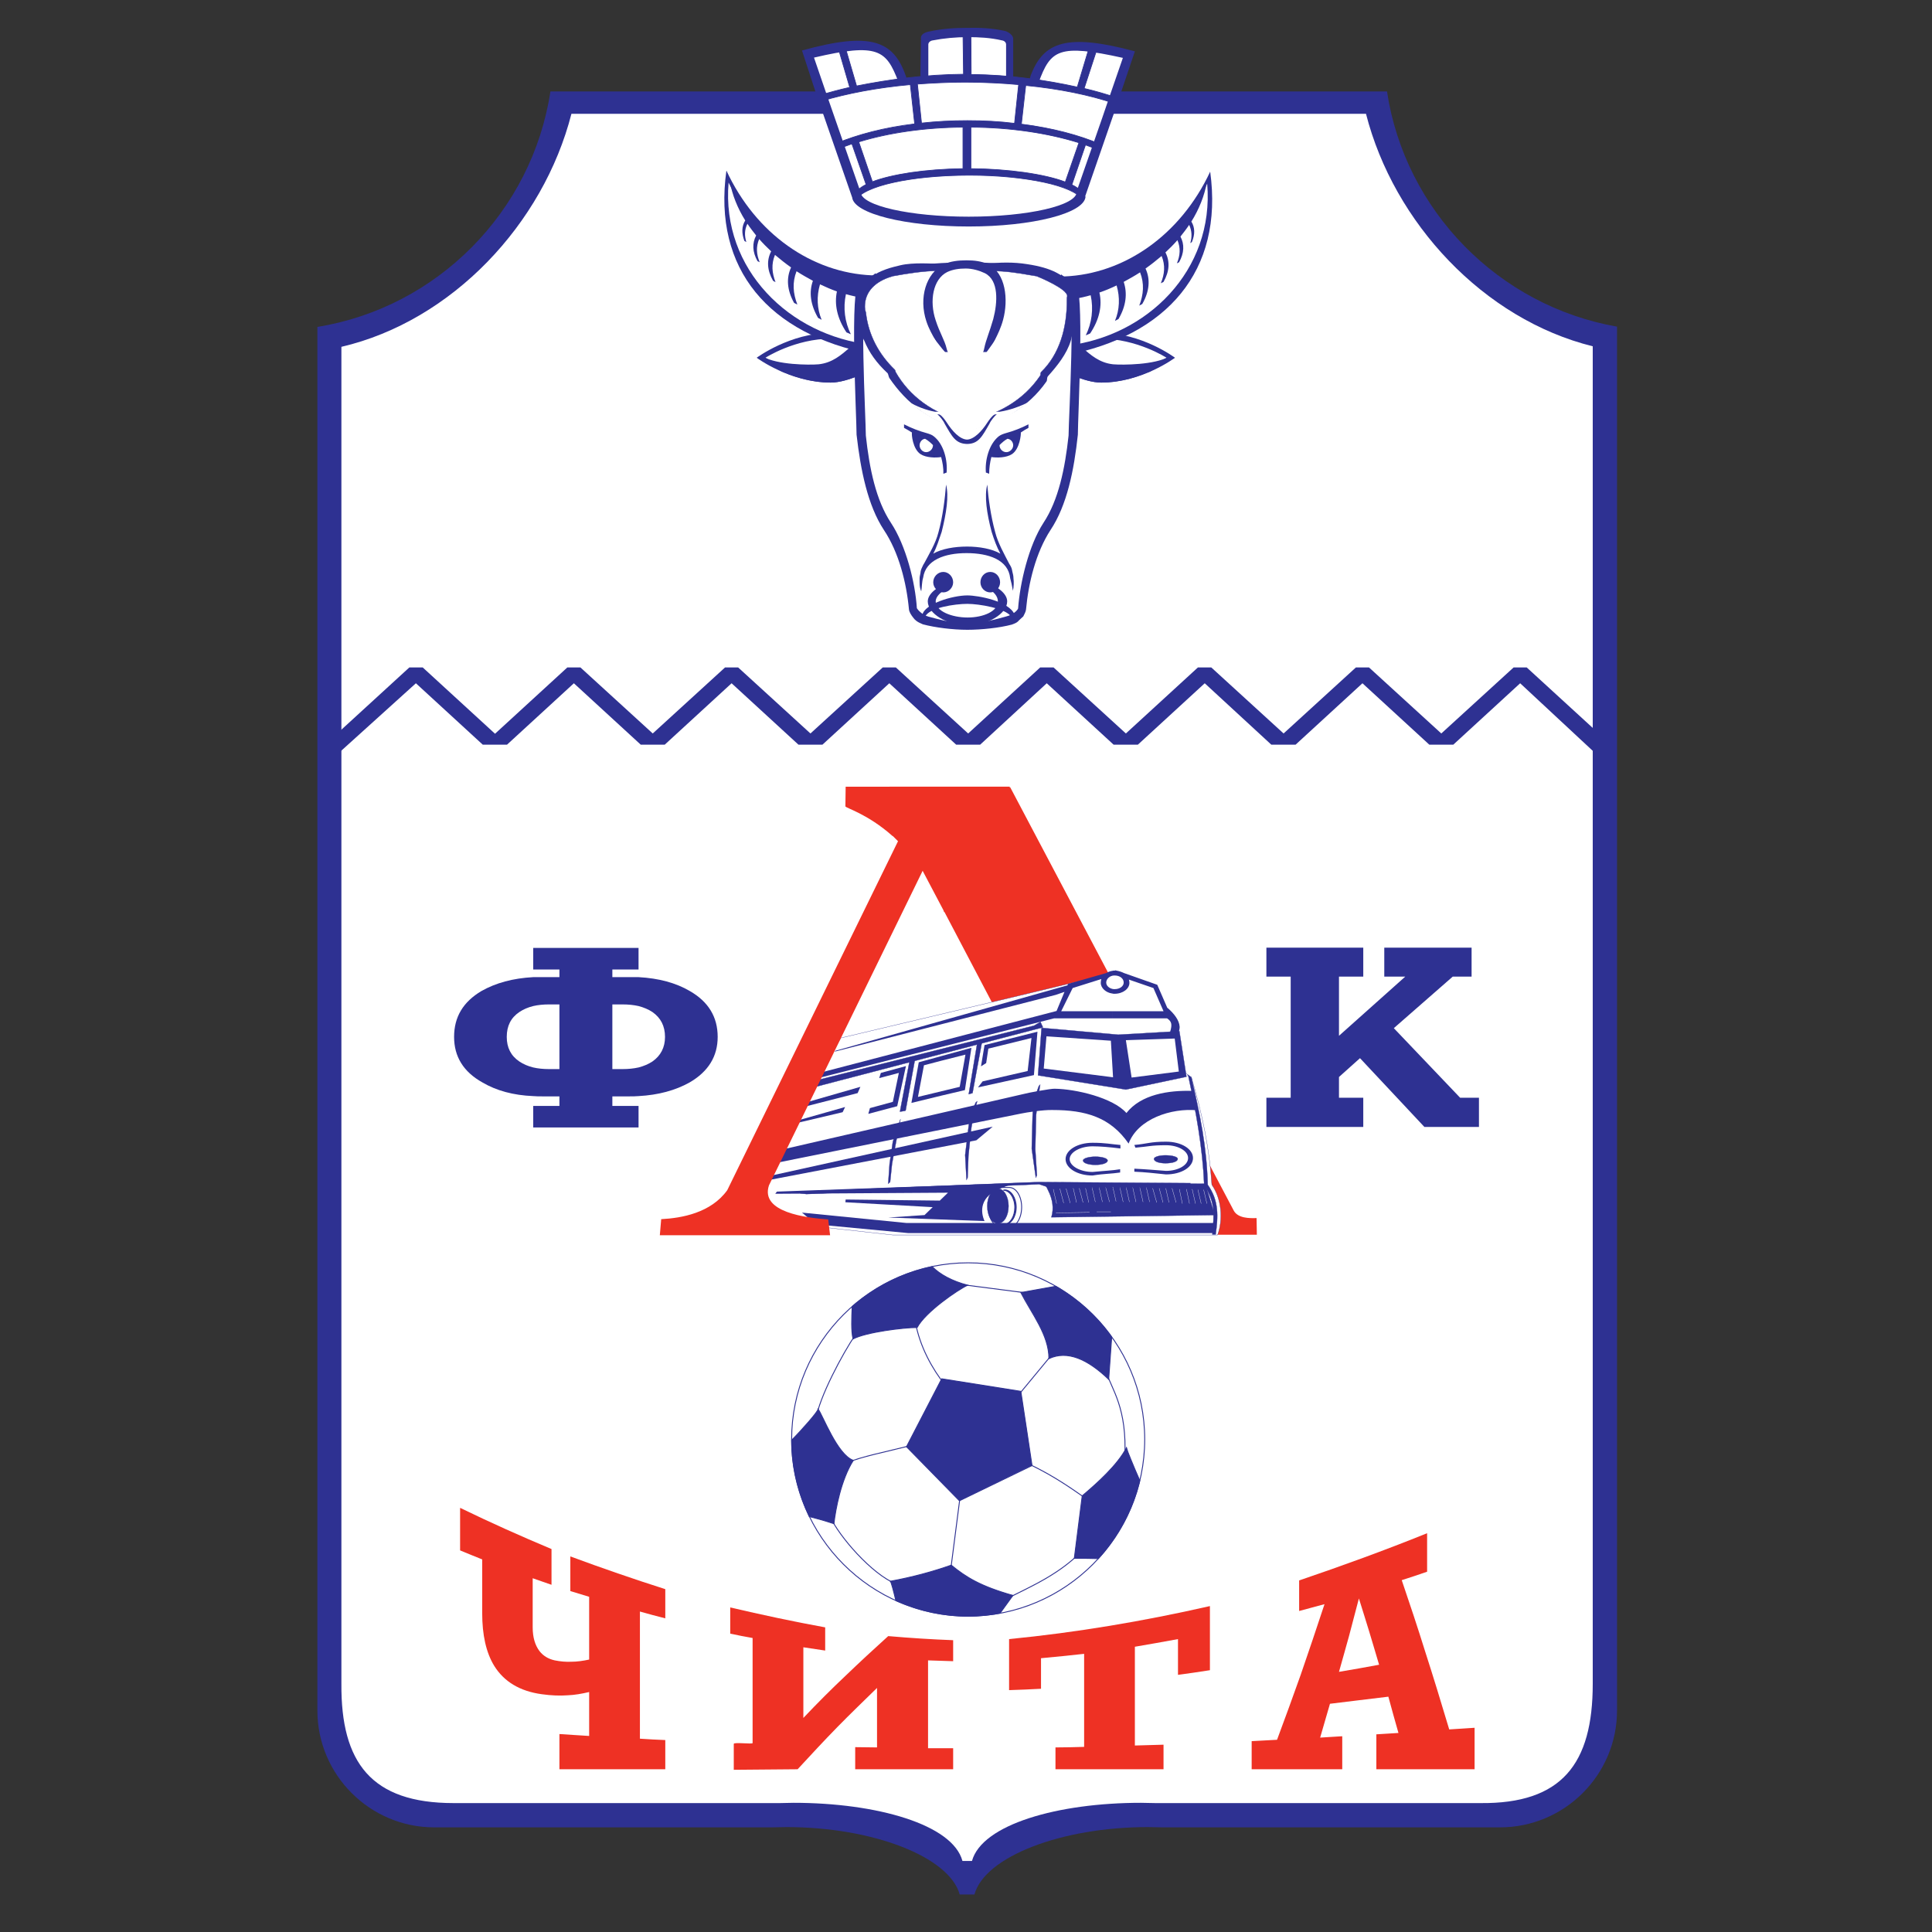 <?xml version="1.0" encoding="iso-8859-1"?>
<!-- Generator: Adobe Illustrator 24.0.1, SVG Export Plug-In . SVG Version: 6.00 Build 0)  -->
<svg version="1.1" id="Layer_1" xmlns="http://www.w3.org/2000/svg" xmlns:xlink="http://www.w3.org/1999/xlink" x="0px" y="0px"
	 viewBox="0 0 660 660" style="enable-background:new 0 0 660 660;" xml:space="preserve">
<rect x="0" y="0" width="660" height="660" fill="#333333" stroke="none"/>
<g>
	<path style="fill:#2E3192;" d="M397.106,624.256h115.305c21.997,0,39.988-17.896,39.988-39.896V111.585
		c-40.455-7.085-72.427-39.617-78.58-80.349H188.03c-6.245,41.107-38.683,73.822-79.604,80.443V584.36
		c0,22,17.992,39.896,39.895,39.896h115.304c1.679,0,3.449-0.092,5.126-0.092c29.456,0,55.555,10.16,59.1,23.022h5.033
		c3.542-12.957,29.735-23.022,59.19-23.022C393.751,624.164,395.429,624.256,397.106,624.256z"/>
	<path style="fill:#FFFFFF;" d="M394.683,615.962H505.7c27.871,0.28,38.404-13.423,38.404-40.735V118.297
		c-37.285-9.231-67.954-42.226-77.46-79.419H195.207c-9.602,37.566-40.735,70.749-78.579,79.604v456.744
		c-0.185,26.845,10.16,40.735,38.31,40.735h111.483c1.584,0,2.981-0.095,4.66-0.095c28.338,0,54.345,7.364,57.7,19.856h3.262
		c3.451-12.492,29.362-19.856,57.699-19.856C391.421,615.867,393.005,615.962,394.683,615.962z"/>
	<path style="fill:none;stroke:#000000;stroke-width:0.094;" d="M330.925,74.021c20.322,0,36.913-3.823,36.913-8.483
		c0-4.567-16.59-8.391-36.913-8.391c-20.321,0-36.913,3.823-36.913,8.391C294.012,70.198,310.604,74.021,330.925,74.021z"/>
	<path style="fill:#2E3192;" d="M330.925,77.375c21.905,0,39.244-4.475,39.897-10.067c0-0.092,0-0.186-0.093-0.279l9.321-26.938l0,0
		l2.888-8.203h-0.093l4.847-14.355c-23.302-6.247-31.226-3.264-35.606,8.295l-0.374,1.399l-5.591-0.746c0,0,0-0.653,0-1.118V13.244
		c0-1.304-1.864-2.516-2.984-2.703c-4.193-0.932-8.482-1.118-12.676-1.025c-4.287,0-8.575,0.28-12.863,1.212
		c-1.212,0.187-2.984,0.838-2.984,2.144l-0.185,12.49l0.094,1.118l-4.662,0.465c-0.279,0-0.279-0.837-0.465-1.118
		c-4.194-11.932-11.932-15.1-35.421-8.576l4.753,14.542l0,0l12.397,35.7C291.775,72.994,309.3,77.375,330.925,77.375z"/>
	<path style="fill:#FFFFFF;" d="M330.925,74.021c20.322,0,36.913-3.823,36.913-8.483c0-0.093,0-0.187,0-0.281l8.669-24.888l0,0
		l2.609-7.644l0,0l4.475-12.955c-21.905-4.847-24.702-2.796-28.803,8.482c-2.983-0.28-8.016-0.56-11.092-0.745V15.202
		c0-0.744-0.652-1.306-1.397-1.398c-4.009-0.932-7.831-1.118-11.746-1.118c-4.008,0-8.109,0.373-11.932,1.118
		c-0.746,0.092-1.49,0.654-1.49,1.398V27.6c-2.798,0.092-7.552,0-10.255,0.278c-4.101-10.718-6.898-13.329-28.802-8.202
		l4.475,13.049l0,0l11.463,32.998C294.386,70.291,310.884,74.021,330.925,74.021z"/>
	<g>
		<path style="fill:#2E3192;" d="M350.127,61.156V58.92c5.5,0.838,10.347,1.864,13.796,3.261l4.66-13.423
			c-5.592-1.677-11.745-3.076-18.456-4.008v-2.236c9.881,1.398,18.736,3.728,25.82,6.804h0.093l-0.745,1.957l0,0
			c-1.399-0.651-2.889-1.212-4.473-1.772l-4.663,13.611c3.077,1.49,4.475,3.167,3.545,5.033
			C367.837,65.072,360.38,62.554,350.127,61.156L350.127,61.156z M350.127,31.421v-4.753c6.337,0.746,12.397,1.864,17.898,3.075
			l4.287-14.259l2.703,0.463l-4.66,14.264c4.008,0.931,7.736,2.05,11.094,3.168h0.092l-0.654,1.959c-0.093,0-0.093,0-0.093,0
			c-8.481-2.893-18.921-5.035-30.386-6.152L350.127,31.421z M350.127,26.668v4.753l-1.21,10.999c0.465,0,0.837,0.094,1.21,0.094
			v2.236c-5.871-0.838-12.025-1.305-18.455-1.305v14.171c6.431,0,12.77,0.557,18.455,1.305v2.236
			c-5.685-0.839-12.119-1.306-19.016-1.306c-0.186,0-0.186,0-0.373,0V41.21c5.408,0,10.72,0.277,15.847,0.931l1.398-13.238
			c-5.592-0.465-11.372-0.744-17.245-0.839V11.009h0.934l0.093,14.448C338.102,25.456,344.256,25.921,350.127,26.668z
			 M328.966,57.615c-6.431,0.092-12.489,0.557-17.802,1.305v2.329c5.78-0.838,12.397-1.304,19.574-1.399V41.21
			c-0.092,0-0.186,0-0.279,0c-5.408,0-10.626,0.277-15.66,0.837l-1.398-13.331c5.22-0.372,10.627-0.652,16.126-0.652
			c0.374,0,0.837,0,1.21,0V11.009h-1.772l0.188,14.354c-6.152,0.094-12.211,0.466-17.99,1.118v3.821l1.305,12.026
			c-0.465,0-0.933,0.092-1.305,0.186v2.143c5.686-0.745,11.652-1.212,17.802-1.212V57.615z M311.164,58.92
			c-5.314,0.838-9.786,1.864-13.143,3.169l-4.662-13.61c5.314-1.678,11.372-2.983,17.804-3.822v-2.143
			c-9.786,1.304-18.456,3.542-25.54,6.525c-0.093,0-0.093,0-0.093,0c0.093,0.092,0.652,1.864,0.745,1.864
			c1.492-0.56,3.076-1.212,4.753-1.772l4.846,13.89c-2.516,1.304-3.915,2.702-4.008,4.195l0,0c0,0.092,0.093,0.466,0.186,0.651
			c0.094,0.28,0.28,0.56,0.28,0.56l0,0c1.585-3.076,8.763-5.685,18.829-7.179V58.92L311.164,58.92z M311.164,26.481v3.821
			l-0.187-1.398c-11.279,1.026-21.625,2.984-30.294,5.593c0,0.093-0.093,0.093-0.093,0.093l-0.746-1.957
			c0-0.092,0.095-0.092,0.095-0.092c3.261-0.931,6.71-1.867,10.345-2.703l-4.194-14.354l2.331-0.467l4.196,14.354
			C298.302,28.252,304.545,27.133,311.164,26.481z"/>
		<path style="fill:none;stroke:#2E3192;stroke-width:0.25;" d="M328.966,57.615c-12.956,0.185-24.328,1.956-30.945,4.473
			l-4.662-13.61c10.068-3.076,22.372-4.94,35.606-5.034V57.615L328.966,57.615z M331.765,25.456l-0.093-14.448h-2.706l0.188,14.354
			c-13.144,0.094-25.819,1.864-36.538,4.008l-4.196-14.354l-2.331,0.467l4.194,14.354c-3.634,0.837-7.084,1.772-10.345,2.703
			c0,0-0.095,0-0.095,0.092l0.746,1.957c0,0,0.093,0,0.093-0.093c8.668-2.609,19.015-4.567,30.294-5.593l1.492,13.424
			c-10.253,1.21-19.482,3.636-26.845,6.711c-0.093,0-0.093,0-0.093,0c0.093,0.092,0.652,1.864,0.745,1.864
			c1.492-0.56,3.076-1.212,4.753-1.772l4.846,13.89c-2.516,1.304-3.915,2.702-4.008,4.195l0,0c0,0.092,0.093,0.466,0.186,0.651
			c0.094,0.28,0.28,0.56,0.28,0.56l0,0c2.423-4.848,18.922-8.578,38.776-8.578c19.483,0,35.701,3.638,38.592,8.297
			c0.93-1.865-0.468-3.543-3.545-5.033l4.663-13.611c1.584,0.56,3.074,1.121,4.473,1.772l0,0l0.745-1.957h-0.093
			c-7.364-3.169-16.592-5.593-27.03-6.898l1.491-13.234c11.465,1.117,21.905,3.259,30.386,6.152c0,0,0,0,0.093,0l0.654-1.959h-0.092
			c-3.357-1.118-7.086-2.237-11.094-3.168l4.66-14.264l-2.703-0.463l-4.287,14.259C357.398,27.414,345,25.55,331.765,25.456
			L331.765,25.456z M363.923,62.181c-7.085-2.703-19.574-4.473-32.251-4.565V43.445c13.795,0.093,26.564,2.051,36.911,5.313
			L363.923,62.181L363.923,62.181z M346.585,42.141c-5.219-0.654-10.626-0.931-16.125-0.931c-5.408,0-10.626,0.277-15.66,0.837
			l-1.398-13.331c5.22-0.372,10.627-0.652,16.126-0.652c6.338,0,12.491,0.28,18.456,0.839L346.585,42.141z"/>
	</g>
	<g>
		<path style="fill:#2E3192;" d="M283.759,130.693c3.075,0,6.525-1.119,9.136-2.144c8.76-3.728,16.126-2.703,16.126-6.338
			c0-4.66-11.374-8.482-25.262-8.482c-13.888,0-25.26,8.482-25.26,8.482S269.872,130.693,283.759,130.693z"/>
		<path style="fill:#FFFFFF;" d="M284.039,128.736c12.397,0,22.463-2.89,22.463-6.525c0-3.634-10.066-6.524-22.463-6.524
			c-12.49,0-22.558,6.524-22.558,6.524S271.549,128.736,284.039,128.736z"/>
		<path style="fill:#2E3192;" d="M283.759,130.693c3.075,0,6.338-1.119,9.041-2.144c9.043-3.447,16.221-2.703,16.221-6.338
			c0-2.703-3.729-5.127-9.602-6.71c-7.829-1.958-10.254,7.924-19.762,8.949c-3.355,0.279-14.167,0.186-19.016-2.612
			c-0.279-0.092,6.153,4.941,6.153,4.941c0.278,0.186,0.557,0.28,0.837,0.374C272.016,129.016,277.701,130.693,283.759,130.693z"/>
	</g>
	<path style="fill:#2E3192;" d="M299.141,93.595c0-0.652-0.561,0.464-1.212,0.464c-20.508-0.836-39.709-14.075-49.777-35.793
		c-4.754,33.931,14.821,56.022,49.403,62.639c0.56,0.187,1.678,0.932,1.678,0.374L299.141,93.595z"/>
	<path style="fill:#FFFFFF;" d="M297.369,95.552c-18.55,0.466-39.338-13.795-48.472-33.183
		c-2.516,29.641,20.881,52.291,48.564,55.367L297.369,95.552z"/>
	<path style="fill:#2E3192;" d="M264.092,95.926l0.838,0.463c-1.212-3.166-1.491-6.151-0.187-9.319
		c1.772,1.49,3.634,2.983,5.501,4.286c-1.678,3.637-1.398,7.738,1.026,12.118l1.117,0.559c-1.49-3.821-1.771-7.55-0.279-11.372
		c1.865,1.214,3.729,2.239,5.593,3.264c-1.398,3.913-0.837,8.201,1.771,12.677l1.212,0.651c-1.586-3.822-1.77-8.017-0.561-12.117
		c1.958,0.931,3.916,1.771,5.78,2.423c-0.932,4.473,0.094,9.227,3.263,13.982l1.493,0.652c-2.051-4.195-2.705-8.948-1.68-13.703
		c3.638,1.027,7.085,1.584,10.254,1.584l-0.092-8.017c-12.119,2.798-41.015-9.972-49.87-32.25c0.84,4.755,2.702,9.322,5.315,13.516
		c-1.212,1.957-1.307,4.287-0.282,6.992l0.652,0.371c-0.652-2.143-0.652-4.192,0.374-6.243c0.933,1.397,1.958,2.703,2.983,4.006
		c-1.398,2.61-1.306,5.593,0.466,8.763l0.747,0.372c-1.119-2.703-1.306-5.219-0.186-7.924c1.304,1.493,2.702,2.89,4.101,4.196
		C261.854,88.934,262.04,92.288,264.092,95.926z"/>
	<g>
		<path style="fill:#2E3192;" d="M376.227,130.693c-3.075,0-6.523-1.119-9.134-2.144c-8.763-3.728-16.125-2.703-16.125-6.338
			c0-4.66,11.37-8.482,25.259-8.482c13.89,0,25.167,8.482,25.167,8.482S390.116,130.693,376.227,130.693z"/>
		<path style="fill:#FFFFFF;" d="M375.947,128.736c-12.398,0-22.559-2.89-22.559-6.525c0-3.634,10.161-6.524,22.559-6.524
			c12.492,0,22.559,6.524,22.559,6.524S388.439,128.736,375.947,128.736z"/>
		<path style="fill:#2E3192;" d="M376.227,130.693c-3.075,0-6.338-1.119-9.042-2.144c-9.04-3.447-16.217-2.703-16.217-6.338
			c0-2.703,3.728-5.127,9.6-6.71c7.831-1.958,10.254,7.924,19.667,8.949c3.449,0.279,14.263,0.186,19.108-2.612
			c0.282-0.092-6.15,4.941-6.15,4.941c-0.28,0.186-0.56,0.28-0.932,0.374C387.879,129.016,382.285,130.693,376.227,130.693z"/>
	</g>
	<path style="fill:#2E3192;" d="M362.431,93.969c0-0.655,0.56,0.465,1.213,0.465c20.414-0.838,39.615-14.076,49.773-35.794
		c4.662,33.93-14.819,56.114-49.495,62.733c-0.56,0.092-1.585,0.837-1.585,0.279L362.431,93.969z"/>
	<path style="fill:#FFFFFF;" d="M364.202,95.926c18.457,0.463,39.058-13.796,48.191-33.183c2.519,29.639-20.6,52.291-48.283,55.367
		L364.202,95.926z"/>
	<path style="fill:#2E3192;" d="M397.48,96.298l-0.933,0.465c1.307-3.076,1.585-6.152,0.281-9.321
		c-1.772,1.492-3.636,2.984-5.499,4.288c1.677,3.634,1.397,7.737-1.118,12.12l-1.026,0.557c1.49-3.821,1.771-7.549,0.28-11.372
		c-1.864,1.212-3.729,2.237-5.593,3.263c1.305,3.915,0.838,8.203-1.771,12.677l-1.214,0.653c1.587-3.824,1.772-8.017,0.562-12.118
		c-1.959,0.932-3.916,1.77-5.874,2.422c1.025,4.475,0,9.227-3.169,13.982l-1.492,0.652c2.051-4.193,2.703-8.947,1.677-13.702
		c-3.634,1.026-7.083,1.585-10.253,1.585l0.093-8.016c12.119,2.796,41.012-9.973,49.87-32.253c-0.84,4.755-2.704,9.323-5.313,13.517
		c1.21,1.956,1.304,4.287,0.185,6.989l-0.559,0.374c0.651-2.143,0.559-4.193-0.374-6.244c-0.932,1.398-1.957,2.703-2.981,4.008
		c1.398,2.609,1.304,5.593-0.468,8.761l-0.745,0.373c1.12-2.704,1.305-5.222,0.188-7.923c-1.306,1.491-2.704,2.89-4.103,4.195
		C399.716,89.306,399.531,92.661,397.48,96.298z"/>
	<path style="fill:#2E3192;" d="M312.004,211.042c0.557,0.747,1.211,1.399,3.262,2.237c4.194,1.119,10.254,1.865,15.194,1.865
		c4.847,0,10.999-0.653,15.193-1.772c1.025-0.374,1.678-0.654,2.144-1.118c0-0.092,1.677-1.586,1.772-1.68
		c0.372-0.745,0.839-1.583,0.931-2.328c0.84-9.135,3.356-19.481,8.389-27.217c5.593-8.391,8.017-20.322,9.321-32.533
		c0-5.872,2.424-51.826-0.932-51.546c-0.652,0-1.864-1.12-1.956-1.493c-9.228-5.312-23.864-5.498-34.77-5.964l0,0l0,0l0,0l0,0
		h-0.093c0,0,0,0-0.095,0l0,0l0,0l0,0l0,0c-10.998,0.465-25.632,0.651-34.861,5.964c-0.093,0.374-1.305,1.493-1.957,1.493
		c-3.356-0.28-0.93,45.674-0.93,51.546c1.396,12.211,3.82,24.143,9.319,32.533c5.127,7.643,7.737,18.083,8.575,27.124
		C310.604,209.085,311.257,210.112,312.004,211.042z"/>
	<path style="fill:#FFFFFF;" d="M313.215,207.78c0.28,0.467,1.679,2.238,4.009,2.889c3.821,1.025,8.668,2.331,13.141,2.331
		c4.476,0,9.51-1.305,13.422-2.424c2.333-0.558,3.823-2.141,4.01-2.702c0.653-8.855,3.636-21.532,8.668-29.268
		c5.128-7.737,7.365-18.55,8.577-29.83c0-5.408,2.61-49.868-0.467-49.682c-0.559,0.092-1.771-0.467-1.864-0.746
		c-10.16-5.499-22-5.967-32.065-6.061h-0.281c-10.066,0.467-23.302,0.562-31.691,5.408c-0.187,0.28-1.584,1.957-2.237,1.957
		c-3.077-0.28-0.654,43.715-0.654,49.123c1.214,11.279,3.45,22.092,8.578,29.83C309.485,186.341,312.654,198.924,313.215,207.78z"/>
	<path style="fill:#2E3192;" d="M329.621,147.285c12.304-2.703,21.532-7.924,27.869-16.965c0.374-0.559,0-1.21,0.562-1.864
		c3.076-3.447,6.337-7.455,7.736-12.023c0-0.185,0.187-0.467,0.187-0.746c3.635-15.474,1.679-22.932-15.101-25.449
		c-4.567-0.744-9.507-0.652-13.981-0.093c-4.848,0.654-9.321,0.185-14.076,0.093c-4.568-0.185-10.812-0.652-15.194,0.373
		c-4.38,1.119-21.345,3.916-12.77,24.982c0.095,0.279,0.187,0.465,0.372,0.746c1.68,4.101,4.196,7.644,8.018,11.185
		c0.186,0.28,0.372,1.305,0.558,1.585C309.858,137.963,317.503,143.744,329.621,147.285z"/>
	<path style="fill:#FFFFFF;stroke:#2E3192;stroke-width:0.125;" d="M329.621,143.931c11-1.866,20.039-7.178,25.726-15.567
		c0.28-0.467,0-0.933,0.374-1.305c6.152-5.966,8.854-14.914,8.761-24.796c0-0.372,0-0.652,0.093-1.026
		c0.374-2.516-10.161-6.804-10.44-6.898c-0.559-0.092-1.679-0.28-2.236-0.371c-4.196-0.746-8.482-1.399-12.772-1.399
		c-0.745,0-3.354-1.305-4.195-1.305c-4.659,0-5.873,0.185-10.532,0.28c-0.653,0-2.982,0.932-3.729,0.932
		c-5.406,0.093-10.626,0.931-15.753,1.863c-0.093,0.094-0.932,0.281-1.399,0.467c-5.218,1.864-8.574,5.592-8.016,10.997
		c0.095,0.373,0.188,0.654,0.279,0.933c0.842,7.737,4.475,14.355,9.881,19.576c0.187,0.186,0.187,0.651,0.373,0.931
		C310.511,135.076,318.621,141.506,329.621,143.931z"/>
	<path style="fill:#2E3192;" d="M342.67,109.254c1.865-6.898,0.932-15.941-5.034-18.924c-2.331-1.117-4.753-1.397-7.456-1.397
		c-2.703,0-5.501,0.28-7.832,1.397c-5.965,2.983-8.574,11.374-5.872,19.483c1.679,5.033,4.753,8.296,5.5,11.745
		c1.677,7.178,14.261,7.458,15.752-0.185C338.476,117.924,341.273,114.475,342.67,109.254z"/>
	<path style="fill:#FFFFFF;" d="M339.315,108.975c1.491-5.687,1.957-13.237-2.89-15.661c-1.958-0.932-4.288-1.584-6.524-1.584
		c-2.239,0-4.381,0.28-6.34,1.213c-4.847,2.421-6.152,9.88-3.914,16.497c1.305,4.103,3.075,6.807,3.727,9.602
		c0.654,2.984,3.823,5.314,6.712,5.314c2.797,0,5.593-2.239,6.152-5.408C336.798,116.152,338.102,113.263,339.315,108.975z"/>
	<path style="fill:#FFFFFF;" d="M330.646,127.99c2.144,0,5.22-1.026,7.083-3.262c1.398-1.772,1.678-4.473,2.519-6.339
		c0.931-2.05,3.169-6.617,3.075-6.71c-0.093,0-2.424,3.448-3.544,4.753c-1.303,1.77-2.608,3.823-2.796,3.823h-14.074
		c-0.187,0-1.585-1.772-2.89-3.451c-1.398-1.958-4.474-5.686-4.382-5.499c0.467,0.746,3.17,6.245,4.661,9.135
		c0.932,1.771,1.306,3.636,2.704,5.033C324.866,127.431,328.129,127.99,330.646,127.99z"/>
	<polygon style="fill:#2E3192;" points="521.547,228.007 550.35,254.387 550.35,262.308 519.309,233.414 496.472,254.387 
		496.472,254.387 488.269,254.387 488.269,254.387 465.432,233.414 442.594,254.387 442.594,254.387 434.393,254.387 
		434.298,254.387 411.556,233.414 388.717,254.387 388.717,254.387 380.423,254.387 380.423,254.387 357.585,233.414 
		334.841,254.387 334.748,254.387 326.637,254.387 326.637,254.387 303.8,233.414 280.964,254.387 280.964,254.387 272.759,254.387 
		272.759,254.387 249.922,233.414 227.086,254.387 227.086,254.387 218.884,254.387 218.884,254.387 196.045,233.414 
		173.208,254.387 173.208,254.387 165.006,254.387 164.913,254.387 142.076,233.414 111.035,261.471 111.035,254.387 
		139.838,228.007 144.405,228.007 169.107,250.659 193.81,228.007 198.283,228.007 222.985,250.566 247.688,228.007 
		252.161,228.007 276.863,250.566 301.561,228.007 306.037,228.007 330.738,250.566 355.347,228.007 359.915,228.007 
		384.616,250.566 409.225,228.007 413.792,228.007 438.492,250.566 463.195,228.007 467.669,228.007 492.37,250.566 
		517.073,228.007 	"/>
	<path style="fill:#2E3192;" d="M218.138,333.805c6.898,0.374,12.77,1.957,17.525,4.755c6.337,3.634,9.507,8.853,9.507,15.659
		c0,6.618-3.17,11.837-9.602,15.567c-4.846,2.702-10.625,4.287-17.43,4.659v-9.786c1.772-0.467,3.354-1.12,4.754-2.05
		c2.796-1.958,4.287-4.755,4.287-8.39c0-3.729-1.49-6.527-4.287-8.484c-1.4-0.93-2.982-1.582-4.754-2.051V333.805z M182.158,385.165
		v-7.364h8.948v-3.263h-5.873c-1.026,0-2.05,0-3.075-0.094v-9.786c1.583,0.372,3.447,0.559,5.405,0.559h3.543v-22.092h-3.543
		c-1.958,0-3.821,0.187-5.405,0.559v-9.879c0.839,0,1.77,0,2.703,0h6.245v-2.611h-8.948v-7.362h35.979v7.362h-8.948v2.611h6.246
		c0.932,0,1.864,0,2.703,0v9.879c-1.678-0.372-3.45-0.559-5.501-0.559h-3.448v22.092h3.448c2.051,0,3.823-0.187,5.501-0.559v9.786
		c-1.026,0.094-2.051,0.094-3.076,0.094h-5.872v3.263h8.948v7.364H182.158z M182.158,374.445c-6.804-0.279-12.585-1.864-17.34-4.659
		c-6.523-3.637-9.693-8.854-9.693-15.567c0-6.807,3.076-11.932,9.322-15.659c4.94-2.798,10.812-4.381,17.711-4.755v9.879
		c-1.865,0.468-3.356,1.121-4.755,2.051c-2.891,1.957-4.288,4.755-4.288,8.484c0,3.635,1.397,6.432,4.288,8.39
		c1.399,0.931,2.89,1.583,4.755,2.05V374.445z"/>
	<polygon style="fill:#2E3192;" points="432.621,323.738 465.712,323.738 465.712,333.618 457.415,333.618 457.415,353.845 
		480.066,333.618 472.89,333.618 472.89,323.738 502.718,323.738 502.718,333.618 496.285,333.618 476.15,351.237 498.802,375.005 
		505.233,375.005 505.233,384.978 486.59,384.978 464.594,361.488 457.415,367.92 457.415,375.005 465.712,375.005 465.712,384.978 
		432.621,384.978 432.621,375.005 440.917,375.005 440.917,333.618 432.621,333.618 	"/>
	<path style="fill:#EE3124;" d="M421.436,413.502c1.397,2.702,5.405,2.702,7.829,2.609l0.095,5.687h-62.734l0.095-5.407
		c3.261-0.093,9.973,0.187,9.227-3.355l-53.318-101.509l-0.093,0.093c-0.092-0.28-0.187-0.465-0.28-0.746l-7.082-13.422
		c0-0.093-0.093-0.093-0.093-0.186l-0.186,0.371c-2.424-4.006-5.314-7.55-8.297-10.438l0,0c-0.094-0.188-0.279-0.28-0.465-0.467
		c-0.374-0.374-0.745-0.747-1.119-1.119h-0.093c-8.575-7.642-16.125-9.601-16.125-10.16l0.092-6.711H345l-0.186,0.372l0.279-0.187
		L421.436,413.502z"/>
	<g>
		<path style="fill:#FFFFFF;stroke:#2E3192;stroke-width:0.312;" d="M330.738,431.399c33.185,0,60.31,27.125,60.31,60.308
			c0,33.277-27.125,60.402-60.31,60.402c-33.184,0-60.309-27.125-60.309-60.402C270.43,458.524,297.555,431.399,330.738,431.399
			L330.738,431.399L330.738,431.399L330.738,431.399z"/>
		<g>
			<path style="fill:none;stroke:#2E3192;stroke-width:0.312;" d="M310.604,493.946c-7.736,1.956-16.592,3.728-21.065,5.685"/>
		</g>
		<g>
			<path style="fill:none;stroke:#2E3192;stroke-width:0.312;" d="M351.153,500.003c9.507,4.381,16.777,9.88,20.228,12.21"/>
		</g>
		<g>
			<path style="fill:none;stroke:#2E3192;stroke-width:0.312;" d="M292.148,456.1c-4.102,5.965-12.397,21.347-13.423,28.804"/>
		</g>
		<g>
			<path style="fill:none;stroke:#2E3192;stroke-width:0.312;" d="M312.654,451.345c1.494,8.763,6.06,16.592,10.068,21.626"/>
		</g>
		<g>
			<line style="fill:none;stroke:#2E3192;stroke-width:0.312;" x1="327.289" y1="438.669" x2="350.408" y2="441.652"/>
		</g>
		<g>
			<line style="fill:none;stroke:#2E3192;stroke-width:0.312;" x1="359.915" y1="462.065" x2="346.12" y2="478.75"/>
		</g>
		<g>
			<path style="fill:none;stroke:#2E3192;stroke-width:0.312;" d="M377.813,468.499c2.049,6.337,7.271,12.397,6.43,29.549"/>
		</g>
		<g>
			<path style="fill:none;stroke:#2E3192;stroke-width:0.312;" d="M344.256,545.958c7.643-3.915,18.549-8.389,26.751-17.619"/>
		</g>
		<g>
			<line style="fill:none;stroke:#2E3192;stroke-width:0.312;" x1="328.129" y1="510.163" x2="324.866" y2="535.518"/>
		</g>
		<g>
			<path style="fill:none;stroke:#2E3192;stroke-width:0.312;" d="M283.667,518.274c2.89,6.337,13.981,19.481,22.65,22.93"/>
		</g>
		<g>
			<path style="fill:#2E3192;" d="M350.686,501.495v-13.422l1.866,12.584L350.686,501.495L350.686,501.495z M350.686,445.008v-3.821
				l9.975-1.772l0,0l0,0c7.549,4.381,14.076,10.253,19.109,17.339l0,0l0,0l-1.026,14.447l0,0l0,0
				c-7.27-6.992-14.169-9.974-20.414-7.084C358.33,457.311,354.228,451.158,350.686,445.008L350.686,445.008z M389.369,505.783
				c-2.422,10.066-7.363,19.201-14.167,26.658c-2.422-0.093-4.847-0.093-8.201-0.093l0,0l0,0l2.703-21.345l0,0l0,0
				c4.846-4.103,12.023-10.441,15.099-16.406C384.988,495.435,387.227,500.935,389.369,505.783L389.369,505.783L389.369,505.783
				L389.369,505.783z M306.037,546.796c-0.745-3.167-1.492-6.058-1.864-6.617c7.551-1.398,14.448-3.263,20.787-5.5
				c5.032,4.102,9.881,7.179,21.066,10.347l0,0l0,0l-4.38,6.059l0,0l0,0c-3.544,0.653-7.179,1.025-10.908,1.025
				C321.977,552.109,313.587,550.152,306.037,546.796L306.037,546.796L306.037,546.796L306.037,546.796L306.037,546.796z
				 M350.686,441.187v3.821c-0.652-1.118-1.304-2.331-1.957-3.449l0,0l0,0L350.686,441.187L350.686,441.187z M350.686,488.073
				v13.422l-22.93,11.186l-18.083-18.456l12.024-23.21l0,0l0,0l27.032,4.288L350.686,488.073L350.686,488.073z M276.49,518.087
				c-3.823-7.924-6.06-16.778-6.06-26.099c3.45-3.45,9.042-9.787,9.042-10.626c1.585,2.05,6.525,15.567,12.025,17.523
				c-4.194,6.619-6.059,16.687-6.617,21.627C281.148,519.299,278.726,518.646,276.49,518.087L276.49,518.087L276.49,518.087
				L276.49,518.087L276.49,518.087z M291.123,446.314c7.736-6.712,17.059-11.467,27.312-13.611c2.704,2.705,6.804,4.942,12.118,6.34
				c-3.264,1.49-14.448,9.133-17.245,14.448c-4.755,0-17.432,1.584-21.905,3.914C290.751,454.608,290.936,450.227,291.123,446.314
				L291.123,446.314L291.123,446.314L291.123,446.314z"/>
			<path style="fill:none;stroke:#2E3192;stroke-width:0.312;" d="M306.037,546.796c-0.745-3.167-1.492-6.058-1.864-6.617
				c7.551-1.398,14.448-3.263,20.787-5.5c5.032,4.102,9.881,7.179,21.066,10.347l0,0l0,0l-4.38,6.059l0,0l0,0
				c-3.544,0.653-7.179,1.025-10.908,1.025C321.977,552.109,313.587,550.152,306.037,546.796L306.037,546.796L306.037,546.796
				L306.037,546.796L306.037,546.796z M360.661,439.415c7.549,4.381,14.076,10.253,19.109,17.339l0,0l0,0l-1.026,14.447l0,0l0,0
				c-7.27-6.992-14.169-9.974-20.414-7.084c0-8.11-5.874-15.287-9.601-22.558l0,0l0,0L360.661,439.415L360.661,439.415
				L360.661,439.415L360.661,439.415z M389.369,505.783c-2.422,10.066-7.363,19.201-14.167,26.658
				c-2.422-0.093-4.847-0.093-8.201-0.093l0,0l0,0l2.703-21.345l0,0l0,0c4.846-4.103,12.023-10.441,15.099-16.406
				C384.988,495.435,387.227,500.935,389.369,505.783L389.369,505.783L389.369,505.783L389.369,505.783L389.369,505.783z
				 M276.49,518.087c-3.823-7.924-6.06-16.778-6.06-26.099c3.45-3.45,9.042-9.787,9.042-10.626
				c1.585,2.05,6.525,15.567,12.025,17.523c-4.194,6.619-6.059,16.687-6.617,21.627C281.148,519.299,278.726,518.646,276.49,518.087
				L276.49,518.087L276.49,518.087L276.49,518.087L276.49,518.087z M291.123,446.314c7.736-6.712,17.059-11.467,27.312-13.611
				c2.704,2.705,6.804,4.942,12.118,6.34c-3.264,1.49-14.448,9.133-17.245,14.448c-4.755,0-17.432,1.584-21.905,3.914
				C290.751,454.608,290.936,450.227,291.123,446.314L291.123,446.314L291.123,446.314L291.123,446.314L291.123,446.314z
				 M321.697,471.015l27.032,4.288l3.823,25.354l-24.796,12.023l-18.083-18.456L321.697,471.015L321.697,471.015L321.697,471.015z"
				/>
		</g>
	</g>
	<g>
		<path style="fill:#2E3192;" d="M322.255,161.827c0.56-0.095,0.654-0.28,1.119-0.373c0.374-4.195-0.931-9.694-4.38-12.399
			c-0.654-0.559-1.585-0.838-2.518-1.118l0,0c-2.422-0.652-5.126-1.678-7.644-2.982v1.21c0.933,0.467,1.771,1.025,2.703,1.586
			c-0.185,0.651,0.281,5.591,2.89,7.363c1.957,1.304,5.221,1.304,7.084,1.026C321.977,157.912,322.349,159.869,322.255,161.827z"/>
		<path style="fill:#FFFFFF;" d="M316.384,154.464c1.306,0,2.331-1.121,2.331-2.331v-0.095c-0.839-0.837-1.677-1.583-2.704-2.143
			c-1.025,0.092-1.862,1.117-1.862,2.237C314.148,153.343,315.173,154.464,316.384,154.464z"/>
	</g>
	<g>
		<path style="fill:#2E3192;" d="M337.917,161.827c-0.467-0.095-0.56-0.28-1.119-0.373c-0.373-4.195,1.026-9.694,4.381-12.399
			c0.746-0.559,1.583-0.838,2.516-1.118l0,0c2.424-0.652,5.127-1.678,7.644-2.982v1.21c-0.932,0.467-1.771,1.025-2.61,1.586
			c0.093,0.651-0.372,5.591-2.983,7.363c-1.959,1.304-5.218,1.304-7.083,1.026C338.197,157.912,337.917,159.869,337.917,161.827z"/>
		<path style="fill:#FFFFFF;" d="M343.787,154.464c-1.303,0-2.329-1.121-2.329-2.331v-0.095c0.84-0.837,1.677-1.583,2.703-2.143
			c1.12,0.092,1.959,1.117,1.959,2.237C346.12,153.343,345,154.464,343.787,154.464z"/>
	</g>
	<path style="fill:#FFFFFF;" d="M329.713,147.472c5.967-1.306,12.771-3.728,16.407-6.339c0.187-0.093,5.313-3.728,5.591-3.916
		c-3.354,1.679-6.71,2.892-10.253,3.449H319.46c-3.076-0.557-6.245-1.77-9.135-3.449c0.093,0.094,4.94,3.638,5.034,3.729
		C319.74,143.931,324.494,145.981,329.713,147.472z"/>
	<path style="fill:#2E3192;" d="M330.365,150.176c-2.514-0.095-5.126-2.984-6.895-5.78c-0.653-0.932-1.585-2.331-2.518-2.796
		l-0.747-0.093c0.747,0.558,2.144,2.331,2.517,3.262c2.516,4.382,3.729,6.804,7.642,6.897l0,0l0,0h0.095l0,0
		c3.822-0.093,5.035-2.516,7.549-6.897c0.374-0.931,1.771-2.704,2.519-3.262l-0.749,0.093c-0.931,0.465-1.862,1.864-2.514,2.796
		C335.495,147.191,332.79,150.081,330.365,150.176z"/>
	<path style="fill:#2E3192;" d="M341.737,189.138c-1.209-2.237-2.141-4.753-2.981-7.456c-1.679-6.34-2.517-12.213-1.49-16.126
		c0.372,4.662,1.211,10.812,2.703,16.218c0.932,3.729,3.167,7.645,4.847,10.907c0.093,0.093,0.093,0.187,0.186,0.279
		c0.56,0.932,0.652,1.305,0.839,2.331c0.187,0.651,0.374,1.493,0.374,2.237c0.187,1.305,0.093,3.076-0.186,4.288
		c-0.559-2.891-0.374-2.144-0.933-4.288c-0.651-6.338-7.457-8.576-14.914-8.576c-7.458,0-13.982,2.331-14.821,8.391
		c-0.465,1.49-0.374,3.075-0.652,4.658c-0.652-1.397-0.559-2.888-0.559-4.473c0-0.56,0.185-1.118,0.278-1.677
		c0.094-1.117,0.28-1.399,0.747-2.424c0.186-0.374,0.279-0.652,0.559-1.026c1.677-3.169,3.915-6.806,4.846-10.533
		c1.493-5.406,2.238-11.65,2.61-16.312c1.025,3.913,0.093,9.786-1.491,16.126c-0.932,2.703-1.678,5.219-2.89,7.456
		c2.89-1.677,7.271-2.423,11.557-2.423C334.467,186.715,338.849,187.46,341.737,189.138z"/>
	<path style="fill:#2E3192;" d="M322.255,202.374c1.773,0,3.356-1.585,3.356-3.451c0-1.957-1.583-3.54-3.356-3.54
		c-1.862,0-3.448,1.583-3.448,3.54C318.808,200.789,320.393,202.374,322.255,202.374z"/>
	<path style="fill:#2E3192;" d="M338.289,202.374c1.864,0,3.357-1.585,3.357-3.451c0-1.957-1.494-3.54-3.357-3.54
		c-1.864,0-3.357,1.583-3.357,3.54C334.933,200.789,336.425,202.374,338.289,202.374z"/>
	<path style="fill:#2E3192;" d="M346.585,209.924c-1.864-4.566-12.397-6.524-16.125-6.524c-5.033,0-14.727,2.889-15.379,6.712
		l1.025,0.463c1.398-2.98,10.067-4.286,14.354-4.286c4.008,0,12.957,1.491,14.914,4.286L346.585,209.924z"/>
	<g>
		<path style="fill:#EE3124;" d="M344.721,559.94c22.837-2.237,45.674-6.06,68.605-11.279c0,3.635,0,7.271,0,11
			c0,3.634,0,7.27,0,10.904c-3.636,0.56-7.27,1.12-10.908,1.585c0-4.102,0-8.109,0-12.21c-4.938,0.931-9.879,1.771-14.728,2.609
			c0,5.593,0,11.279,0,16.872c0,5.686,0,11.278,0,16.871c3.264-0.094,6.527-0.187,9.789-0.28c0,2.797,0,5.593,0,8.39
			c-12.304,0-24.607,0-36.913,0c0-2.424,0-4.94,0-7.458c3.262,0,6.525-0.093,9.788-0.185c0-5.313,0-10.627,0-15.846
			c0-5.315,0-10.627,0-15.939c-4.941,0.56-9.788,1.025-14.728,1.492c0,3.448,0,6.897,0,10.44c-3.634,0.186-7.27,0.371-10.906,0.465
			c0-2.89,0-5.781,0-8.763C344.721,565.718,344.721,562.829,344.721,559.94z"/>
		<path style="fill:#EE3124;" d="M249.457,558.075c0-2.983,0-5.965,0-8.948c10.813,2.518,21.625,4.847,32.439,6.806
			c0,2.703,0,5.313,0,7.922c-2.519-0.372-5.033-0.746-7.458-1.119c0,4.008,0,8.016,0,12.025c0,4.008,0,8.016,0,12.117
			c4.754-5.033,9.601-9.881,14.447-14.448c4.848-4.661,9.694-9.135,14.542-13.516c7.456,0.652,14.82,1.119,22.184,1.399
			c0,2.329,0,4.753,0,7.175c-2.796-0.092-5.685-0.185-8.575-0.279c0,5.034,0,9.975,0,15.007c0,5.033,0,9.974,0,15.008
			c2.89,0,5.779,0,8.575,0c0,2.424,0,4.847,0,7.178c-11.185,0-22.277,0-33.463,0c0-2.516,0-5.034,0-7.551
			c2.519,0,5.033,0.093,7.457,0.093c0-3.354,0-6.711,0-10.158c0-3.355,0-6.712,0-10.163c-4.474,4.383-9.041,8.763-13.516,13.33
			c-4.567,4.662-9.042,9.509-13.609,14.449l-21.812,0.186v-8.854c0-0.654,6.432,0.185,6.432-0.28c0-4.66,0-8.763,0-13.423
			c0-7.458,0-14.914,0-22.465C254.492,559.1,251.973,558.635,249.457,558.075z"/>
		<path style="fill:#EE3124;" d="M201.266,593.028c0-5.032,0-9.971,0-15.005c-2.422,0.559-4.847,1.026-7.456,1.119
			c-2.518,0.185-5.406,0.092-8.762-0.374c-7.46-1.026-12.864-4.288-16.221-9.694c-2.795-4.568-4.101-10.627-4.101-17.991
			c0-6.15,0-12.209,0-18.364c-2.61-1.025-5.033-2.051-7.55-3.076c0-4.845,0-9.693,0-14.54c10.348,5.033,20.788,9.694,31.227,14.076
			c0,4.008,0,8.107,0,12.209c-2.145-0.746-4.288-1.489-6.432-2.236c0,5.592,0,11.185,0,16.779c0,3.449,0.839,6.152,2.33,8.109
			c1.305,1.677,3.077,2.703,5.219,3.169c1.866,0.372,3.73,0.559,5.687,0.465c1.864,0,3.915-0.278,6.058-0.745
			c0-3.542,0-7.085,0-10.72c0-3.542,0-7.084,0-10.72c-2.143-0.651-4.288-1.304-6.43-1.956c0-3.916,0-7.831,0-11.84
			c10.812,4.009,21.625,7.737,32.437,11.188c0,3.355,0,6.617,0,9.972c-2.889-0.745-5.78-1.491-8.668-2.329c0,7.269,0,14.54,0,21.718
			c0,7.27,0,14.542,0,21.719c2.888,0.186,5.779,0.372,8.668,0.466c0,3.355,0,6.712,0,9.974c-12.117,0-24.141,0-36.166,0
			c0-4.009,0-8.017,0-12.026C194.462,592.564,197.817,592.845,201.266,593.028z"/>
		<g>
			<path style="fill:#EE3124;" d="M427.588,594.802c2.89-0.187,5.78-0.28,8.668-0.467c2.703-7.27,5.406-14.634,8.109-22.277
				c2.704-7.83,5.407-15.848,8.11-24.05c-2.89,0.746-5.781,1.585-8.668,2.331c0-3.448,0-6.992,0-10.439
				c14.54-4.941,29.174-10.256,43.715-16.127c0,4.381,0,8.761,0,13.143c-2.89,1.026-5.778,1.959-8.668,2.89
				c2.703,7.924,5.406,16.032,8.016,24.422c2.798,8.668,5.5,17.523,8.204,26.566c2.889-0.186,5.778-0.373,8.669-0.56
				c0,4.754,0,9.415,0,14.169c-11.188,0-22.371,0-33.559,0c0-4.009,0-7.923,0-11.931c2.516-0.187,5.035-0.28,7.55-0.468
				c-1.212-4.191-2.33-8.294-3.448-12.395c-6.712,0.839-13.329,1.586-19.949,2.424c-1.119,3.915-2.236,7.738-3.355,11.559
				c2.423-0.188,4.94-0.28,7.551-0.467c0,3.821,0,7.55,0,11.279c-10.346,0-20.601,0-30.947,0
				C427.588,601.234,427.588,597.97,427.588,594.802z"/>
			<path style="fill:#FFFFFF;" d="M464.22,546.051c-1.121,4.288-2.237,8.578-3.354,12.769c-1.121,4.103-2.331,8.298-3.451,12.306
				c4.568-0.746,9.136-1.586,13.703-2.424c-1.119-3.915-2.331-7.736-3.448-11.559C466.551,553.414,465.339,549.687,464.22,546.051z"
				/>
		</g>
	</g>
	<path style="fill:#2E3192;" d="M330.553,213.652c6.804,0,13.516-4.008,13.516-8.201c0-2.704-3.357-5.034-6.712-6.432v1.956
		c2.145,1.12,3.542,2.704,3.542,4.476c0,3.354-4.941,5.498-10.347,5.498c-5.406,0-10.906-2.144-10.906-5.498
		c0-1.679,1.772-3.263,3.822-4.381v-1.957c-3.264,1.398-6.525,3.727-6.525,6.338C316.944,209.644,323.655,213.652,330.553,213.652z"
		/>
	<g>
		<path style="fill:#FFFFFF;stroke:#2E3192;stroke-width:0.094;" d="M261.389,410.706l7.083,4.847l11.372,3.54l25.168,2.798
			c38.123,0,72.8,0,110.925,0c1.956-5.22,1.398-12.398-1.957-17.152c-0.841-12.582-3.264-24.234-6.992-36.726l-2.518-1.865
			l-2.516-16.591l-2.891-3.916l-4.008-8.575l-14.076-4.848l-33.277,8.018l-60.495,14.354l-29.733,51.921L261.389,410.706z"/>
		<polygon style="fill:#2E3192;stroke:#2E3192;stroke-width:0.094;" points="355.813,351.142 382.006,353.472 402.887,352.262 
			405.309,367.829 384.616,372.207 354.602,367.361 		"/>
		<polygon style="fill:#2E3192;stroke:#2E3192;stroke-width:0.094;" points="353.203,350.398 355.439,349.091 356.281,350.957 
			277.14,371.651 278.632,369.132 353.203,350.398 		"/>
		<polygon style="fill:#FFFFFF;" points="380.234,368.014 379.49,355.523 357.49,354.032 356.558,365.031 		"/>
		<polygon style="fill:#FFFFFF;" points="386.575,368.106 402.7,366.056 401.301,354.778 384.616,355.336 		"/>
		<polygon style="fill:#2E3192;stroke:#2E3192;stroke-width:0.094;" points="307.435,379.759 310.977,361.116 312.749,360.931 
			309.394,379.293 309.207,379.48 		"/>
		<polygon style="fill:#2E3192;stroke:#2E3192;stroke-width:0.094;" points="330.925,373.793 333.908,355.896 335.586,355.245 
			332.23,373.42 330.925,373.793 		"/>
		<path style="fill:#2E3192;stroke:#2E3192;stroke-width:0.094;" d="M406.988,368.014c2.982,12.957,5.22,23.49,5.593,36.726
			c3.913,5.5,3.54,11,2.703,16.965h-1.121c0.56-7.084,1.121-10.44-2.796-17.059c-0.558-12.771-2.795-24.703-5.405-37.005
			l-0.374-0.56L406.988,368.014z"/>
		<polygon style="fill:#2E3192;stroke:#2E3192;stroke-width:0.094;" points="270.152,407.164 354.788,403.809 406.615,404.181 
			406.615,405.298 359.54,406.045 354.976,404.553 275.463,407.91 270.152,407.164 		"/>
		<path style="fill:#2E3192;stroke:#2E3192;stroke-width:0.094;" d="M411.741,404.366l3.265,10.72l-55.835,0.747
			c1.957-6.525-3.076-11.56-1.865-11.372C360.287,404.74,389.836,404.366,411.741,404.366z"/>
		<path style="fill:#2E3192;stroke:#2E3192;stroke-width:0.094;" d="M374.176,397.935c2.237,0,4.194-0.56,4.194-1.492
			c0-0.746-1.957-1.304-4.194-1.304c-2.144,0-4.195,0.559-4.195,1.304C369.981,397.375,372.032,397.935,374.176,397.935
			L374.176,397.935L374.176,397.935z"/>
		<path style="fill:#2E3192;stroke:#2E3192;stroke-width:0.094;" d="M398.132,397.375c2.424,0,4.194-0.558,4.194-1.491
			c0-0.652-1.771-1.213-4.194-1.213c-2.144,0-3.914,0.561-3.914,1.213C394.218,396.817,395.988,397.375,398.132,397.375
			L398.132,397.375L398.132,397.375z"/>
		<polygon style="fill:#2E3192;stroke:#2E3192;stroke-width:0.094;" points="333.816,376.216 332.697,380.597 331.857,385.072 
			330.833,394.767 330.553,402.315 330.18,403.063 329.713,394.58 330.833,385.258 331.39,380.877 333.349,376.589 333.816,376.216 
					"/>
		<polygon style="fill:#2E3192;stroke:#2E3192;stroke-width:0.094;" points="307.435,382.834 305.012,390.012 303.893,397.562 
			303.428,404.366 304.08,403.809 304.732,397.562 306.131,390.012 307.622,382.275 307.435,382.834 		"/>
		<path style="fill:#FFFFFF;stroke:#FFFFFF;stroke-width:0.094;" d="M364.202,406.045l1.399,4.94L364.202,406.045z"/>
		<path style="fill:#FFFFFF;stroke:#FFFFFF;stroke-width:0.094;" d="M366.626,405.859l1.12,4.941L366.626,405.859z"/>
		<path style="fill:#FFFFFF;stroke:#FFFFFF;stroke-width:0.094;" d="M368.678,405.859l1.304,4.941L368.678,405.859z"/>
		<path style="fill:#FFFFFF;stroke:#FFFFFF;stroke-width:0.094;" d="M370.822,405.859l1.117,4.941L370.822,405.859z"/>
		<path style="fill:#FFFFFF;stroke:#FFFFFF;stroke-width:0.094;" d="M373.058,405.671l1.119,4.941L373.058,405.671z"/>
		<path style="fill:#FFFFFF;stroke:#FFFFFF;stroke-width:0.094;" d="M375.482,405.671l1.118,4.941L375.482,405.671z"/>
		<path style="fill:#FFFFFF;stroke:#FFFFFF;stroke-width:0.094;" d="M377.719,405.671l1.305,4.941L377.719,405.671z"/>
		<path style="fill:#FFFFFF;stroke:#FFFFFF;stroke-width:0.094;" d="M380.141,405.486l1.119,4.939L380.141,405.486z"/>
		<path style="fill:#FFFFFF;stroke:#FFFFFF;stroke-width:0.094;" d="M382.565,405.671l1.118,4.941L382.565,405.671z"/>
		<path style="fill:#FFFFFF;stroke:#FFFFFF;stroke-width:0.094;" d="M384.71,405.671l1.119,4.941L384.71,405.671z"/>
		<path style="fill:#FFFFFF;stroke:#FFFFFF;stroke-width:0.094;" d="M386.947,405.671l1.119,4.941L386.947,405.671z"/>
		<path style="fill:#FFFFFF;stroke:#FFFFFF;stroke-width:0.094;" d="M389.369,405.671l1.12,4.941L389.369,405.671z"/>
		<path style="fill:#FFFFFF;stroke:#FFFFFF;stroke-width:0.094;" d="M391.607,405.671l1.118,4.941L391.607,405.671z"/>
		<path style="fill:#FFFFFF;stroke:#FFFFFF;stroke-width:0.094;" d="M393.751,405.859l1.4,4.941L393.751,405.859z"/>
		<path style="fill:#FFFFFF;stroke:#FFFFFF;stroke-width:0.094;" d="M395.988,405.859l1.305,4.941L395.988,405.859z"/>
		<path style="fill:#FFFFFF;stroke:#FFFFFF;stroke-width:0.094;" d="M398.227,405.859l1.115,4.941L398.227,405.859z"/>
		<path style="fill:#FFFFFF;stroke:#FFFFFF;stroke-width:0.094;" d="M400.37,405.859l1.397,4.941L400.37,405.859z"/>
		<path style="fill:#FFFFFF;stroke:#FFFFFF;stroke-width:0.094;" d="M402.887,406.231l1.025,4.94L402.887,406.231z"/>
		<path style="fill:#FFFFFF;stroke:#FFFFFF;stroke-width:0.094;" d="M359.822,406.231l1.119,4.94L359.822,406.231z"/>
		<path style="fill:#FFFFFF;stroke:#FFFFFF;stroke-width:0.094;" d="M362.059,406.045l1.304,4.94L362.059,406.045z"/>
		<polygon style="fill:#2E3192;stroke:#2E3192;stroke-width:0.094;" points="359.17,406.045 361.592,405.859 402.887,405.859 
			411.461,406.231 402.887,405.859 361.592,405.859 		"/>
		<path style="fill:#FFFFFF;stroke:#FFFFFF;stroke-width:0.094;" d="M360.754,414.341l11.465-0.187L360.754,414.341z"/>
		<path style="fill:#FFFFFF;stroke:#FFFFFF;stroke-width:0.094;" d="M374.642,413.967h4.848H374.642z"/>
		<path style="fill:#FFFFFF;stroke:#FFFFFF;stroke-width:0.094;" d="M405.309,406.231l1.025,4.94L405.309,406.231z"/>
		<path style="fill:#FFFFFF;stroke:#FFFFFF;stroke-width:0.094;" d="M407.266,406.231l1.119,4.94L407.266,406.231z"/>
		<path style="fill:#FFFFFF;stroke:#FFFFFF;stroke-width:0.094;" d="M411.182,406.417l1.12,4.755L411.182,406.417z"/>
		<path style="fill:#FFFFFF;stroke:#FFFFFF;stroke-width:0.094;" d="M409.225,406.417l1.117,4.755L409.225,406.417z"/>
		<path style="fill:#2E3192;" d="M384.803,380.224c-4.568-5.219-17.245-8.203-24.516-8.296c-1.117-0.093-9.319,1.4-10.905,1.865
			l-80.631,18.549l-3.261,4.847l83.332-16.778c1.772-0.373,7.55-1.305,10.718-1.213c11.282,0,19.763,2.424,26.01,11.466
			c3.167-8.481,14.634-12.21,23.395-11.371l-0.747-3.635l-0.745-2.984C399.159,372.395,389.743,373.886,384.803,380.224z"/>
		<path style="fill:#2E3192;" d="M373.243,401.57c4.009-0.651,6.434-0.558,9.415-1.025v-1.119c-2.797,0.467-4.661,0.467-9.415,0.933
			c-4.102,0-7.829-1.958-7.829-4.381c0-2.423,3.728-4.381,7.829-4.381c2.519,0,5.966,0.28,9.509,0.747v-1.211
			c-3.449-0.281-5.033-0.745-9.509-0.745c-5.217,0-9.227,2.514-9.227,5.59C364.017,399.055,368.026,401.57,373.243,401.57
			L373.243,401.57z M387.507,400.267c3.915,0.185,6.337,0.465,10.812,0.932c5.313,0,9.228-2.518,9.228-5.594
			c0-3.076-3.915-5.593-9.228-5.593c-5.407,0-6.432,0.747-10.812,1.12l0.372,0.932c4.568-0.374,5.22-0.84,10.44-0.84
			c4.195,0,7.55,1.958,7.55,4.381c0,2.422-3.355,4.381-7.55,4.381c-3.729-0.28-6.897-0.561-10.812-0.747V400.267z"/>
		<path style="fill:#FFFFFF;stroke:#2E3192;stroke-width:0.312;" d="M344.814,419.189c2.33,0,4.195-3.078,4.195-6.806
			c0-3.728-1.865-6.712-4.195-6.712h-2.89c-2.329,0-4.288,3.076-4.288,6.805c0,3.728,1.959,6.712,4.288,6.712
			C342.95,419.189,343.695,419.189,344.814,419.189z"/>
		<path style="fill:#2E3192;stroke:#2E3192;stroke-width:0.312;" d="M343.23,418.349c2.144-0.092,3.914-2.702,3.914-5.965
			c0-3.169-1.771-5.872-3.821-5.872c-0.188,0-0.373,0-0.561,0.093c2.145,0,3.916,2.609,3.916,5.872c0,2.983-1.491,5.499-3.448,5.78
			C343.23,418.256,343.23,418.256,343.23,418.349z"/>
		<path style="fill:#2E3192;" d="M353.67,403.901l-88.273,3.17l-0.559,0.746l59.003-0.375l-2.796,2.704l-32.16-0.374l-0.092,0.934
			l29.827,1.677l-2.795,2.703l-12.398,0.84l32.904,1.211c-1.306-2.89-2.144-8.668,6.524-11.559
			C348.077,403.341,347.518,404.834,353.67,403.901z"/>
		<polygon style="fill:#2E3192;" points="339.127,384.885 259.804,402.409 259.058,403.809 333.536,389.545 		"/>
		<polygon style="fill:#2E3192;" points="334.095,371.463 353.203,367.268 354.414,352.447 336.332,357.015 335.12,364.285 
			336.892,363.165 337.637,358.227 352.365,354.591 351.059,365.87 335.68,369.412 		"/>
		<polygon style="fill:#2E3192;" points="309.485,364.192 300.91,366.521 300.352,368.293 307.063,366.521 305.012,376.404 
			297.181,378.546 296.624,380.506 306.502,377.893 		"/>
		<path style="fill:#2E3192;" d="M321.697,374.259l7.924-1.864l2.236-14.448l-10.16,2.796v1.586l8.111-2.051l-1.958,11l-6.153,1.491
			V374.259z M311.351,376.776l10.346-2.517v-1.491l-8.11,1.957l2.051-10.811l6.06-1.586v-1.586l-7.83,2.146L311.351,376.776z"/>
		<polygon style="fill:#2E3192;" points="273.319,378.454 292.987,373.42 293.92,371.277 274.16,376.962 		"/>
		<polygon style="fill:#2E3192;" points="270.057,384.14 287.86,379.944 288.701,378.173 270.616,383.301 		"/>
		<path style="fill:#2E3192;" d="M399.716,352.54l2.984-0.094c0.187-0.465,0.187-0.839,0.279-1.305v-0.466
			c-0.188-2.237-1.865-4.381-4.101-6.338h-0.094l-3.448-7.924l-11.373-4.006c-0.745-0.375-1.585-0.654-2.609-0.84l-0.278-0.094
			l-0.189,0.094c-0.093,0-0.093,0-0.185,0c-0.187,0-0.467,0-0.747,0.093v1.677c0.279-0.092,0.56-0.092,0.838-0.092
			c1.772,0,3.078,1.026,3.078,2.421c0,1.213-1.306,2.239-3.078,2.239l0,0l0,0c-0.279,0-0.559,0-0.838-0.093v1.585
			c0.279,0.094,0.56,0.094,0.747,0.094l0,0l0,0c2.981,0,5.127-1.773,5.127-3.73c0-0.465-0.094-0.747-0.187-1.118l8.389,2.89
			l3.449,7.922h-17.525v2.424h18.736C400.184,348.906,400.556,349.837,399.716,352.54z M379.955,331.661
			c-0.746,0.093-1.397,0.372-2.05,0.747l-13.049,3.727l-0.186,0.467l-79.326,22.37l-0.188,0.28l75.504-19.389l2.984-1.025
			l-2.704,6.524l-79.977,20.88l-1.12,1.957l80.257-20.319h19.853v-2.424h-17.431l3.915-7.922l9.788-3.076
			c-0.093,0.372-0.187,0.838-0.187,1.304c0,1.772,1.772,3.356,3.915,3.636v-1.585c-1.118-0.279-2.05-1.118-2.05-2.146
			c0-1.115,0.933-2.049,2.05-2.329V331.661z"/>
		<polygon style="fill:#2E3192;stroke:#2E3192;stroke-width:0.094;" points="355.347,370.53 354.507,375.752 353.95,381.064 
			353.67,392.529 354.228,401.477 353.855,402.315 352.456,392.436 352.737,381.438 353.019,376.216 354.881,370.996 
			355.347,370.53 		"/>
		<polygon style="fill:#2E3192;" points="278.726,418.256 310.232,421.239 414.912,421.239 415.377,417.79 309.673,417.79 
			273.973,414.247 		"/>
		<path style="fill:#2E3192;stroke:#2E3192;stroke-width:0.094;" d="M340.899,417.975c2.05,0,3.636-2.609,3.636-5.964
			c0-3.264-1.586-5.966-3.636-5.966c-2.051,0-3.634,2.703-3.634,5.966C337.265,415.366,338.849,417.975,340.899,417.975z"/>
	</g>
	<path style="fill:#EE3124;" d="M316.384,295.028l-53.691,109.898c-3.075,9.228,12.677,11.091,20.229,11.652l0.652,5.406h-28.989
		h-29.177l0.467-5.5c7.084-0.373,16.965-2.143,22.557-9.879l59.843-122.297C311.164,286.919,313.868,290.648,316.384,295.028z"/>
</g>
</svg>
